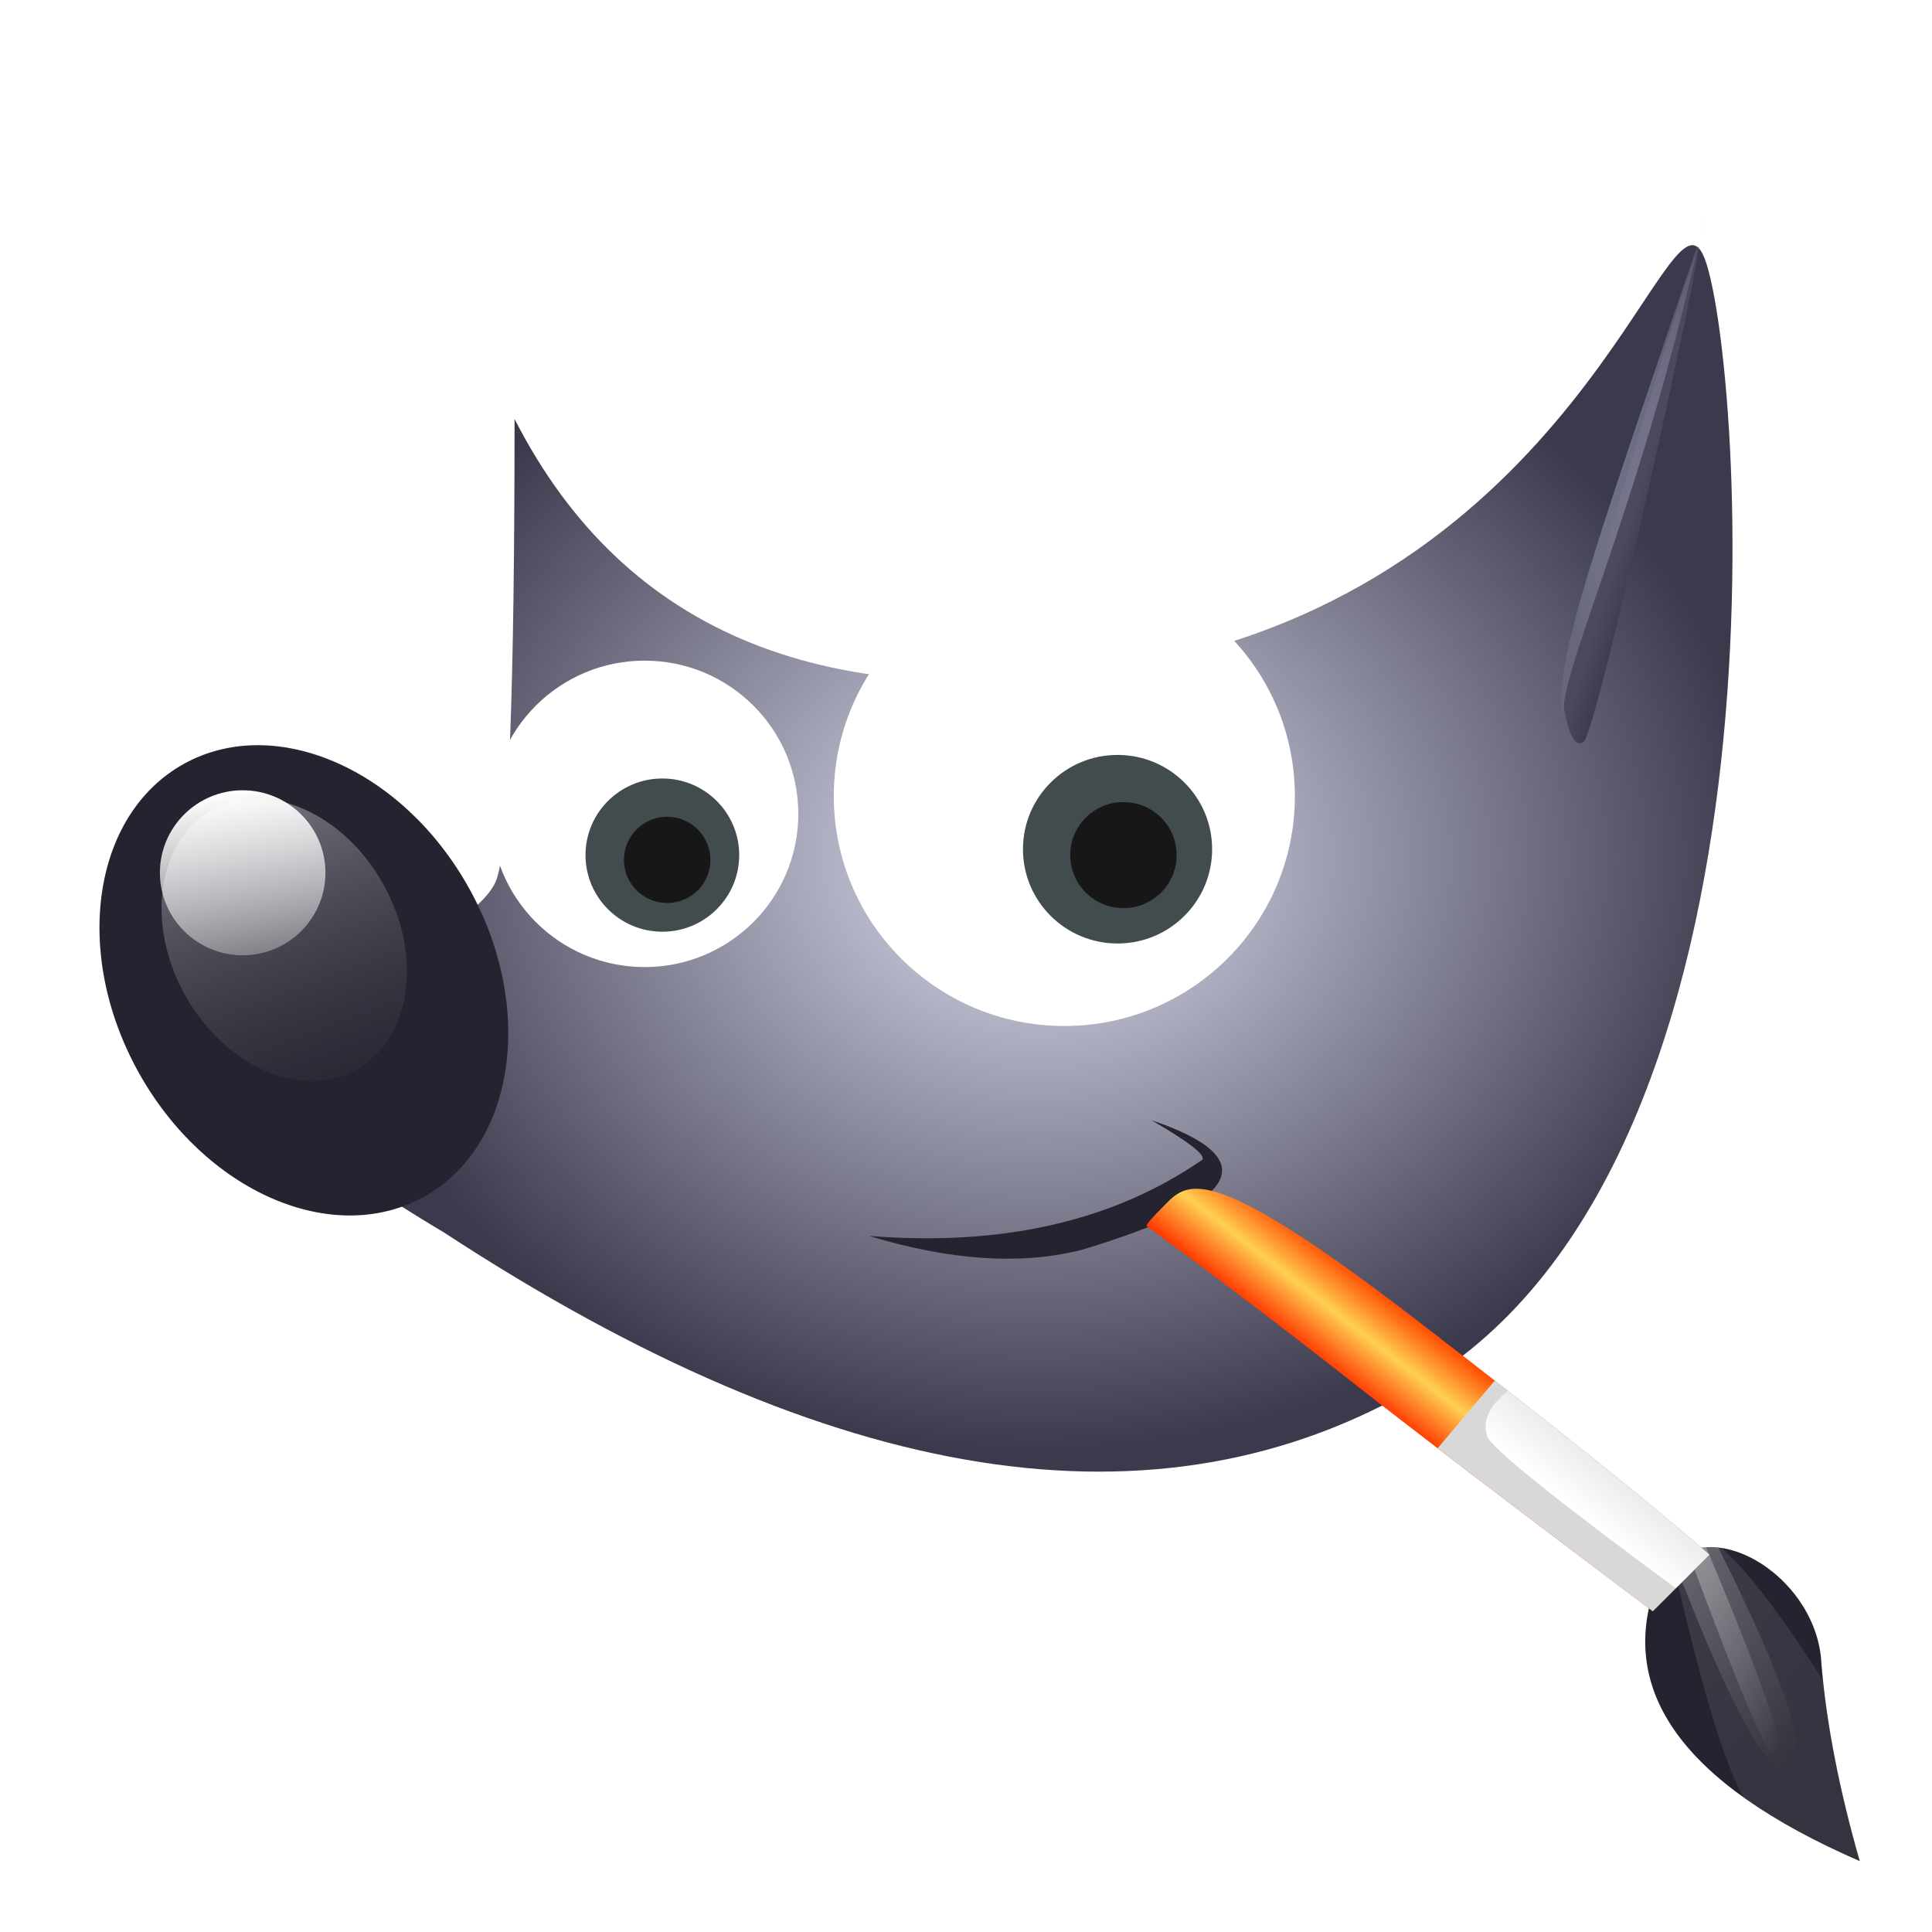 <svg width="256" height="256" version="1.1" viewBox="0 0 256 256" xmlns="http://www.w3.org/2000/svg" xmlns:xlink="http://www.w3.org/1999/xlink"><title>gimp</title><defs><radialGradient id="b" cx="122.98" cy="94.544" r="86.738" gradientTransform="scale(1.103 .907)" gradientUnits="userSpaceOnUse"><stop stop-color="#DEE0F2" offset="0"/><stop stop-color="#3B3A4C" offset="1"/></radialGradient><linearGradient id="c" x1="40.795" x2="36.168" y1="67.172" y2="107.03" gradientTransform="scale(.874 1.144)" gradientUnits="userSpaceOnUse"><stop stop-color="#757681" offset="0"/><stop stop-color="#41414A" stop-opacity="0" offset="1"/></linearGradient><linearGradient id="d" x1="30.109" x2="33.521" y1="76.835" y2="98.732" gradientTransform="scale(1.002 .998)" gradientUnits="userSpaceOnUse"><stop stop-color="#fff" offset="0"/><stop stop-color="#fff" stop-opacity=".318" offset="1"/></linearGradient><linearGradient id="e" x1="399.94" x2="407.82" y1="27.807" y2="36.985" gradientTransform="scale(.525 1.906)" gradientUnits="userSpaceOnUse"><stop stop-color="#4C495E" offset="0"/><stop stop-color="#252330" offset="1"/></linearGradient><linearGradient id="f" x1="416.56" x2="387.68" y1="4.557" y2="34.1" gradientTransform="scale(.539 1.857)" gradientUnits="userSpaceOnUse"><stop stop-color="#C1C2E1" stop-opacity=".105" offset="0"/><stop stop-color="#676779" offset="1"/></linearGradient><path id="g" d="M244.43 218.61c-23.581-10.265-32.492-22.763-26.731-37.496 5.594-9.746 21.201-.659 21.657 11.452.68 7.948 2.372 16.629 5.075 26.045z"/><linearGradient id="i" x1="285.04" x2="303.1" y1="141.99" y2="166.24" gradientTransform="scale(.779 1.284)" gradientUnits="userSpaceOnUse"><stop stop-color="#fff" stop-opacity=".104" offset="0"/><stop stop-color="#fff" stop-opacity=".069" offset="1"/></linearGradient><path id="h" d="M229.06 210.19c4.14 2.958 9.262 5.766 15.37 8.425-2.468-8.6-4.093-16.588-4.875-23.964-5.547-8.71-10.035-14.554-13.464-17.535-2.56-.383-5.029.2-6.913 2.06.252.48.548.996.888 1.55 3.534 15.43 6.532 25.252 8.994 29.464z"/><linearGradient id="k" x1="299.62" x2="313.98" y1="133.49" y2="154.04" gradientTransform="scale(.745 1.342)" gradientUnits="userSpaceOnUse"><stop stop-color="#fff" stop-opacity=".2" offset="0"/><stop stop-color="#fff" stop-opacity="0" offset="1"/></linearGradient><path id="j" d="M219.76 178.65c1.694-1.361 3.772-1.827 5.935-1.586 9.06 18.165 12.281 27.98 9.665 29.443-2.72 1.522-7.921-7.763-15.6-27.857z"/><linearGradient id="m" x1="346.91" x2="359" y1="115.95" y2="133.25" gradientTransform="scale(.648 1.544)" gradientUnits="userSpaceOnUse"><stop stop-color="#fff" stop-opacity=".275" offset="0"/><stop stop-color="#fff" stop-opacity="0" offset="1"/></linearGradient><path id="l" d="M222.36 177.31a8.074 8.074 0 0 1 1.706-.288c7.312 17.366 10.628 26.877 9.947 28.532-.713 1.733-4.702-7.243-11.967-26.928l.314-1.316z"/><linearGradient id="n" x1="511.05" x2="478.61" y1="52.915" y2="52.915" gradientTransform="scale(.379 2.641)" gradientUnits="userSpaceOnUse"><stop stop-color="#FF4900" offset="0"/><stop stop-color="#FFD052" offset=".492"/><stop stop-color="#FF3800" offset="1"/></linearGradient><linearGradient id="o" x1="196.9" x2="187.16" y1="166.44" y2="176.94" gradientTransform="scale(1.065 .939)" gradientUnits="userSpaceOnUse"><stop stop-color="#fff" stop-opacity="0" offset="0"/><stop stop-color="#fff" offset="1"/></linearGradient><filter id="a" color-interpolation-filters="sRGB"><feFlood flood-color="#000" flood-opacity=".137" result="flood"/><feComposite in="flood" in2="SourceGraphic" operator="in" result="composite1"/><feGaussianBlur in="composite1" result="blur" stdDeviation="4"/><feOffset dx="0" dy="4" result="offset"/><feComposite in="SourceGraphic" in2="offset" result="fbSourceGraphic"/><feColorMatrix in="fbSourceGraphic" result="fbSourceGraphicAlpha" values="0 0 0 -1 0 0 0 0 -1 0 0 0 0 -1 0 0 0 0 1 0"/><feFlood flood-color="#000" flood-opacity=".196" in="fbSourceGraphic" result="flood"/><feComposite in="flood" in2="fbSourceGraphic" operator="in" result="composite1"/><feGaussianBlur in="composite1" result="blur" stdDeviation="4"/><feOffset dx="0" dy="4" result="offset"/><feComposite in="fbSourceGraphic" in2="offset" result="composite2"/></filter></defs><g transform="translate(2 20)" fill="none" fill-rule="evenodd" filter="url(#a)"><path d="M66.185 27.524c14.621 28.63 41.773 39.562 81.458 32.795 59.527-10.151 71.038-64.443 75.976-54.658 4.937 9.785 14.099 119.47-37.596 149.92-34.463 20.302-77.542 13.534-129.24-20.302-19.32-11.452-28.197-20.562-26.631-27.329 20.887-8.329 32.113-14.836 33.68-19.521 1.566-4.685 2.35-24.986 2.35-60.905z" fill="url(#b)"/><path d="M113.18 135.77c17.609 1.406 32.309-1.95 44.1-10.07.568-.592-1.664-2.346-6.695-5.261 15.027 5.08 11.93 10.809-9.287 17.184-8.037 2.022-17.41 1.405-28.119-1.853z" fill="#252330"/><ellipse transform="rotate(-29 38.262 101.9)" cx="38.262" cy="101.9" rx="25.064" ry="32.795" fill="#252330"/><ellipse transform="rotate(-29 35.664 96.529)" cx="35.664" cy="96.529" rx="15.051" ry="19.693" fill="url(#c)"/><ellipse cx="139.03" cy="77.497" rx="30.547" ry="30.452" fill="#fff"/><ellipse cx="146.08" cy="84.525" rx="12.532" ry="12.493" fill="#424b4e"/><ellipse cx="146.86" cy="85.305" rx="7.049" ry="7.027" fill="#171717"/><ellipse cx="83.416" cy="79.84" rx="20.365" ry="20.302" fill="#fff"/><ellipse cx="85.766" cy="85.305" rx="10.182" ry="10.151" fill="#424b4e"/><ellipse cx="86.403" cy="85.94" rx="5.728" ry="5.71" fill="#171717"/><ellipse cx="30.155" cy="87.648" rx="10.966" ry="10.932" fill="url(#d)"/><path d="M204.94 63.818c11.024-37.14 17.027-56.806 18.009-58.997 1.473-3.287-13.283 64.435-15.151 65.525-1.245.727-2.198-1.45-2.858-6.528z" fill="url(#e)"/><path d="M205.36 67.369c-1.8-4.116 9.626-26.604 17.866-63.747.305-1.377.756-2.27 1.145-3.426-14.047 41.671-21.513 61.453-19.01 67.172z" fill="url(#f)" fill-rule="nonzero"/><use width="100%" height="100%" fill="#252330" xlink:href="#g"/><use width="100%" height="100%" fill="url(#i)" xlink:href="#h"/><use width="100%" height="100%" fill="url(#k)" xlink:href="#j"/><use width="100%" height="100%" fill="url(#m)" xlink:href="#l"/><path transform="rotate(-52 187.38 155.94)" d="M181.26 113.28c-.205-.263 1.096-.222 3.903.123 4.211.517 8.048 1.367 8.302 35.802.17 22.957-.036 39.478-.617 49.563l-10.528-1.293c-.425-22.427-.622-39.193-.592-50.298.03-11.105-.126-22.405-.468-33.897z" fill="url(#n)"/><path d="M196.07 154.93c12.878 10.041 22.356 17.731 28.434 23.07l-7.5 7.5c-11.346-8.523-20.851-15.723-28.514-21.601 2.704-3.202 5.23-6.191 7.58-8.97z" fill="#d8d8d8"/><path d="M197.82 156.3c11.989 9.374 20.883 16.608 26.681 21.701l-4.449 4.449c-16.172-11.931-24.503-18.646-24.994-20.145-.794-2.425.778-4.43 2.761-6.006z" fill="url(#o)"/></g></svg>